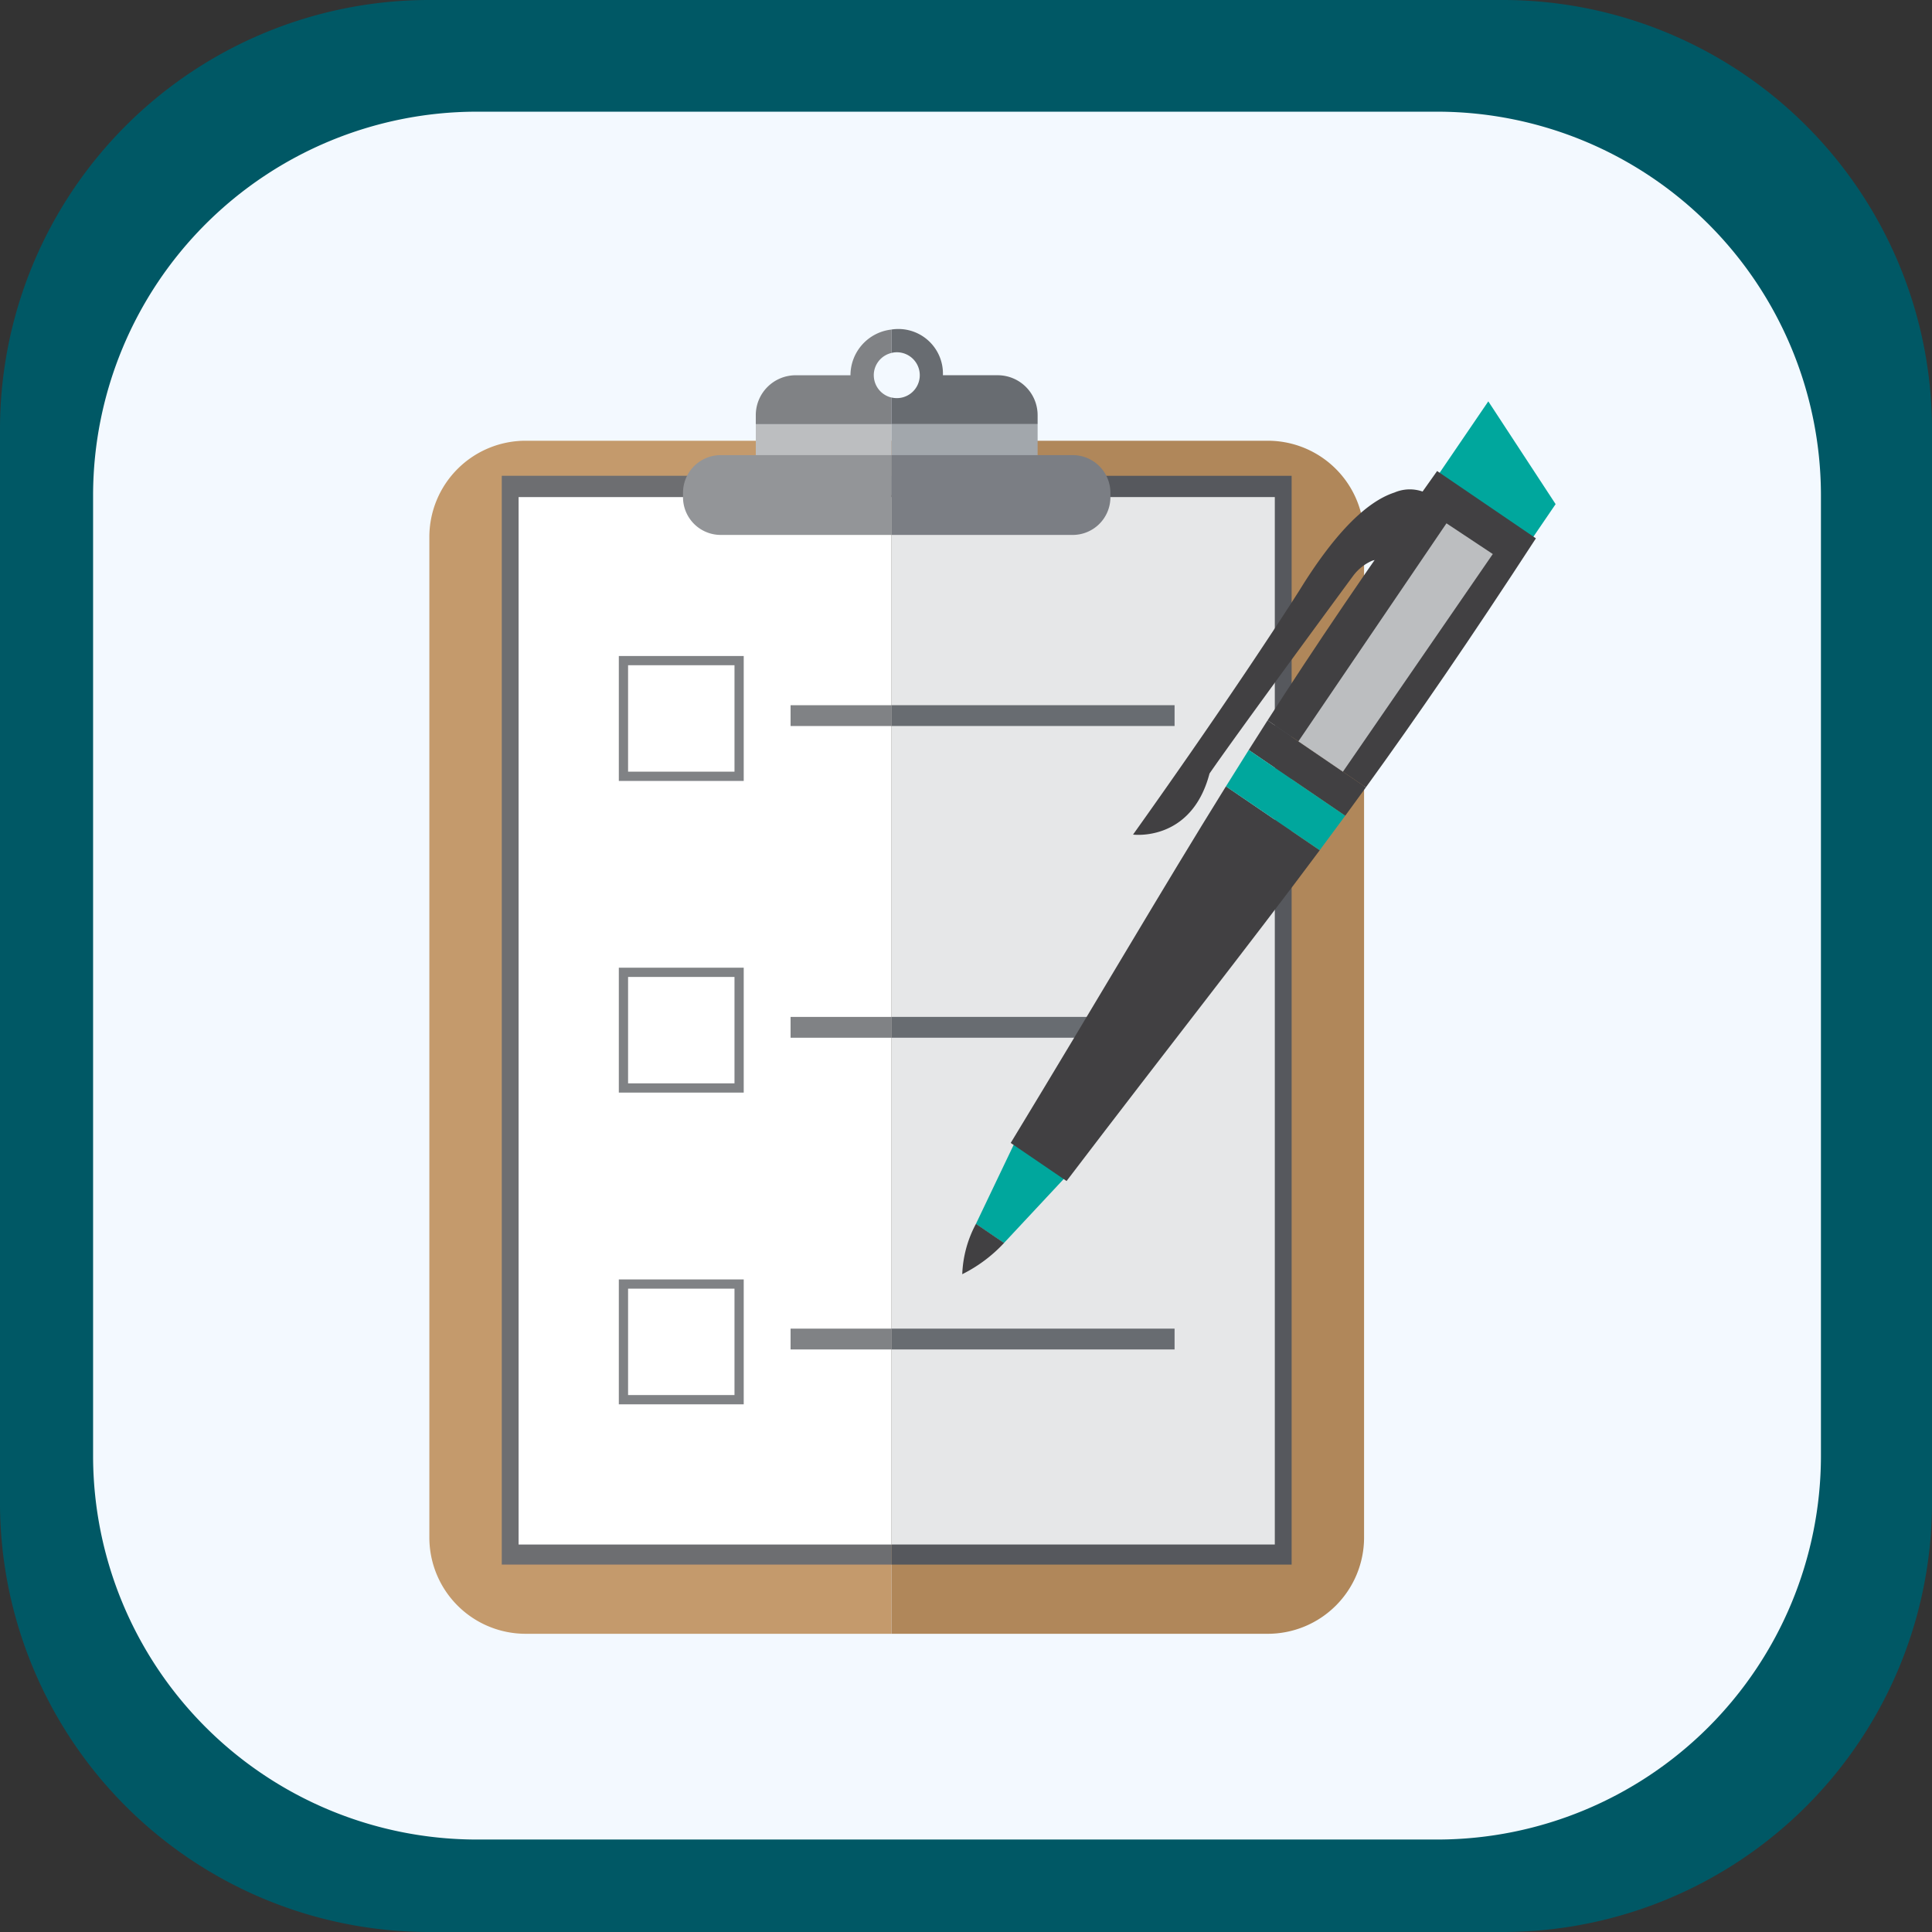 <svg xmlns="http://www.w3.org/2000/svg" xmlns:xlink="http://www.w3.org/1999/xlink" width="99" height="99" viewBox="0 0 99 99">
  <rect x="0" y="0" width="99" height="99" fill="#333333" stroke="none"/>
  <defs>
    <clipPath id="clip-path">
      <rect id="Rectangle_401223" data-name="Rectangle 401223" width="99" height="99" transform="translate(0)" fill="#844804"/>
    </clipPath>
    <clipPath id="clip-path-2">
      <rect id="Rectangle_401223-2" data-name="Rectangle 401223" width="88.539" height="88.539" fill="#f3f9ff"/>
    </clipPath>
    <clipPath id="clip-path-3">
      <rect id="Rectangle_405847" data-name="Rectangle 405847" width="57.711" height="66.858" fill="none"/>
    </clipPath>
  </defs>
  <g id="Group_1109252" data-name="Group 1109252" transform="translate(-619.921 -5755.871)">
    <g id="Group_1100724" data-name="Group 1100724" transform="translate(619.921 5755.871)">
      <g id="Group_1099654" data-name="Group 1099654" transform="translate(0 0)">
        <g id="Group_1099652" data-name="Group 1099652" clip-path="url(#clip-path)">
          <path id="Path_873521" data-name="Path 873521" d="M99,77.066A22,22,0,0,1,77.066,99H21.934A22,22,0,0,1,0,77.066V21.933A22,22,0,0,1,21.934,0H77.066A22,22,0,0,1,99,21.934Z" transform="translate(0)" fill="#005865"/>
        </g>
      </g>
      <g id="Group_1099659" data-name="Group 1099659" transform="translate(4.77 5.723)">
        <g id="Group_1099652-2" data-name="Group 1099652" transform="translate(0 0)" clip-path="url(#clip-path-2)">
          <path id="Path_873521-2" data-name="Path 873521" d="M88.539,68.922A19.674,19.674,0,0,1,68.923,88.539H19.616A19.674,19.674,0,0,1,0,68.922V19.616A19.674,19.674,0,0,1,19.616,0H68.923A19.674,19.674,0,0,1,88.539,19.616Z" fill="#f3f9ff"/>
        </g>
      </g>
    </g>
    <g id="Group_1100725" data-name="Group 1100725" transform="translate(636.343 5771.293)">
      <rect id="Rectangle_401104" data-name="Rectangle 401104" width="68" height="69" transform="translate(-0.421 0.438)" fill="none"/>
      <g id="Group_1111304" data-name="Group 1111304" transform="translate(5.579 1.438)">
        <g id="Group_1111303" data-name="Group 1111303" transform="translate(0 0)" clip-path="url(#clip-path-3)">
          <path id="Path_885621" data-name="Path 885621" d="M4.934,5.059A4.935,4.935,0,0,0,0,9.993V61.26a4.935,4.935,0,0,0,4.934,4.934H23.679V5.059Z" transform="translate(0 0.665)" fill="#c49a6c"/>
          <path id="Path_885622" data-name="Path 885622" d="M40.213,5.059H20.93V66.194H40.213a4.935,4.935,0,0,0,4.934-4.934V9.993a4.935,4.935,0,0,0-4.934-4.934" transform="translate(2.75 0.665)" fill="#b0875a"/>
          <rect id="Rectangle_405837" data-name="Rectangle 405837" width="19.968" height="55.792" transform="translate(3.711 7.52)" fill="#6d6e71"/>
          <rect id="Rectangle_405838" data-name="Rectangle 405838" width="20.506" height="55.791" transform="translate(23.679 7.522)" fill="#56585d"/>
          <rect id="Rectangle_405839" data-name="Rectangle 405839" width="19.106" height="53.673" transform="translate(4.573 8.612)" fill="#fff"/>
          <rect id="Rectangle_405840" data-name="Rectangle 405840" width="19.644" height="53.673" transform="translate(23.679 8.611)" fill="#e6e7e8"/>
          <path id="Path_885623" data-name="Path 885623" d="M14.785,4.308V5.894a2.047,2.047,0,0,0,2.046,2.047h4.907V4.308Z" transform="translate(1.943 0.566)" fill="#bcbec0"/>
          <path id="Path_885624" data-name="Path 885624" d="M20.929,4.308V7.941h5.443a2.048,2.048,0,0,0,2.047-2.047V4.308Z" transform="translate(2.75 0.566)" fill="#a2a7ac"/>
          <path id="Path_885625" data-name="Path 885625" d="M13.42,5.71a1.933,1.933,0,0,0-1.932,1.934v.225A1.932,1.932,0,0,0,13.42,9.8H22.17V5.71Z" transform="translate(1.51 0.751)" fill="#939598"/>
          <path id="Path_885626" data-name="Path 885626" d="M30.217,5.71H20.93V9.8h9.287a1.932,1.932,0,0,0,1.932-1.932V7.644A1.933,1.933,0,0,0,30.217,5.71" transform="translate(2.75 0.751)" fill="#7b7e84"/>
          <path id="Path_885627" data-name="Path 885627" d="M8.581,21.21h6.4v-6.4h-6.4Zm.474-5.927h5.453v5.452H9.055Z" transform="translate(1.128 1.946)" fill="#808285"/>
          <rect id="Rectangle_405841" data-name="Rectangle 405841" width="5.169" height="1.066" transform="translate(18.51 19.277)" fill="#808285"/>
          <rect id="Rectangle_405842" data-name="Rectangle 405842" width="14.508" height="1.066" transform="translate(23.679 19.276)" fill="#686c71"/>
          <path id="Path_885628" data-name="Path 885628" d="M8.581,35.326h6.4v-6.4h-6.4ZM9.055,29.4h5.453v5.452H9.055Z" transform="translate(1.128 3.801)" fill="#808285"/>
          <rect id="Rectangle_405843" data-name="Rectangle 405843" width="5.169" height="1.067" transform="translate(18.51 35.249)" fill="#808285"/>
          <rect id="Rectangle_405844" data-name="Rectangle 405844" width="14.508" height="1.067" transform="translate(23.679 35.248)" fill="#686c71"/>
          <path id="Path_885629" data-name="Path 885629" d="M8.581,49.445h6.4v-6.4h-6.4Zm.474-5.927h5.453V48.97H9.055Z" transform="translate(1.128 5.656)" fill="#808285"/>
          <rect id="Rectangle_405845" data-name="Rectangle 405845" width="5.169" height="1.067" transform="translate(18.51 51.222)" fill="#808285"/>
          <rect id="Rectangle_405846" data-name="Rectangle 405846" width="14.508" height="1.067" transform="translate(23.679 51.222)" fill="#686c71"/>
          <path id="Path_885630" data-name="Path 885630" d="M20.83,2.366a1.174,1.174,0,0,1,.906-1.142V.024a2.361,2.361,0,0,0-2.1,2.342H16.83a2.046,2.046,0,0,0-2.046,2.046v.459h6.953V3.508a1.175,1.175,0,0,1-.906-1.142" transform="translate(1.943 0.003)" fill="#808285"/>
          <path id="Path_885631" data-name="Path 885631" d="M28.419,4.414a2.047,2.047,0,0,0-2.047-2.046H23.566A2.285,2.285,0,0,0,20.929.026v1.2a1.119,1.119,0,0,1,.269-.035,1.175,1.175,0,1,1-.269,2.317V4.873h7.49Z" transform="translate(2.75 0)" fill="#686c71"/>
          <path id="Path_885632" data-name="Path 885632" d="M26.189,42c.6-.639,1.532-1.638,3.186-3.413q-1.305-.889-2.61-1.779c-1.048,2.189-1.636,3.423-2.012,4.213Z" transform="translate(3.253 4.837)" fill="#00a79d"/>
          <path id="Path_885633" data-name="Path 885633" d="M45.561,7.259l2.715-3.984,3.449,5.267L49.763,11.42Z" transform="translate(5.987 0.431)" fill="#00a79d"/>
          <path id="Path_885634" data-name="Path 885634" d="M43.114,21.158l-5.039-3.434c-.327.51-.647,1.015-.965,1.518l4.945,3.369c.351-.48.7-.963,1.059-1.454" transform="translate(4.877 2.329)" fill="#414042"/>
          <path id="Path_885635" data-name="Path 885635" d="M37.359,20.713c-3.3,5.309-6.371,10.6-11.029,18.272l2.862,1.951C34.63,33.793,38.43,29,42.164,23.987Z" transform="translate(3.46 2.722)" fill="#414042"/>
          <path id="Path_885636" data-name="Path 885636" d="M47.338,7.731a1.991,1.991,0,0,0-2.074-.309c-1.481.484-3.12,2.175-4.871,5.018-3.6,5.639-8.474,12.44-8.522,12.509,0,0,2.991.4,3.918-3.127,1.335-1.951,7.317-10.075,7.377-10.154a2.4,2.4,0,0,1,.952-.75c.26-.085.651-.118,1.034.569.317.566.638.6.851.532.853-.278,1.286-3.2,1.4-4.09l.015-.114Z" transform="translate(4.188 0.957)" fill="#414042"/>
          <path id="Path_885637" data-name="Path 885637" d="M42.191,22.435l-4.945-3.37q-.592.937-1.168,1.865L40.883,24.2q.653-.876,1.308-1.767" transform="translate(4.741 2.506)" fill="#00a79d"/>
          <path id="Path_885638" data-name="Path 885638" d="M51.715,9.882l-5.064-3.45c-3.59,5.038-6.285,9.033-8.687,12.776L43,22.642c2.606-3.6,5.338-7.575,8.713-12.76" transform="translate(4.989 0.845)" fill="#414042"/>
          <path id="Path_885639" data-name="Path 885639" d="M24.836,40.531a5.9,5.9,0,0,0-.7,2.576,7.467,7.467,0,0,0,2.141-1.6l-1.436-.979" transform="translate(3.171 5.326)" fill="#414042"/>
          <path id="Path_885640" data-name="Path 885640" d="M46.947,8.8,39.359,19.973l2.282,1.556,7.68-11.155Z" transform="translate(5.172 1.156)" fill="#bcbec0"/>
        </g>
      </g>
    </g>
  </g>
</svg>
